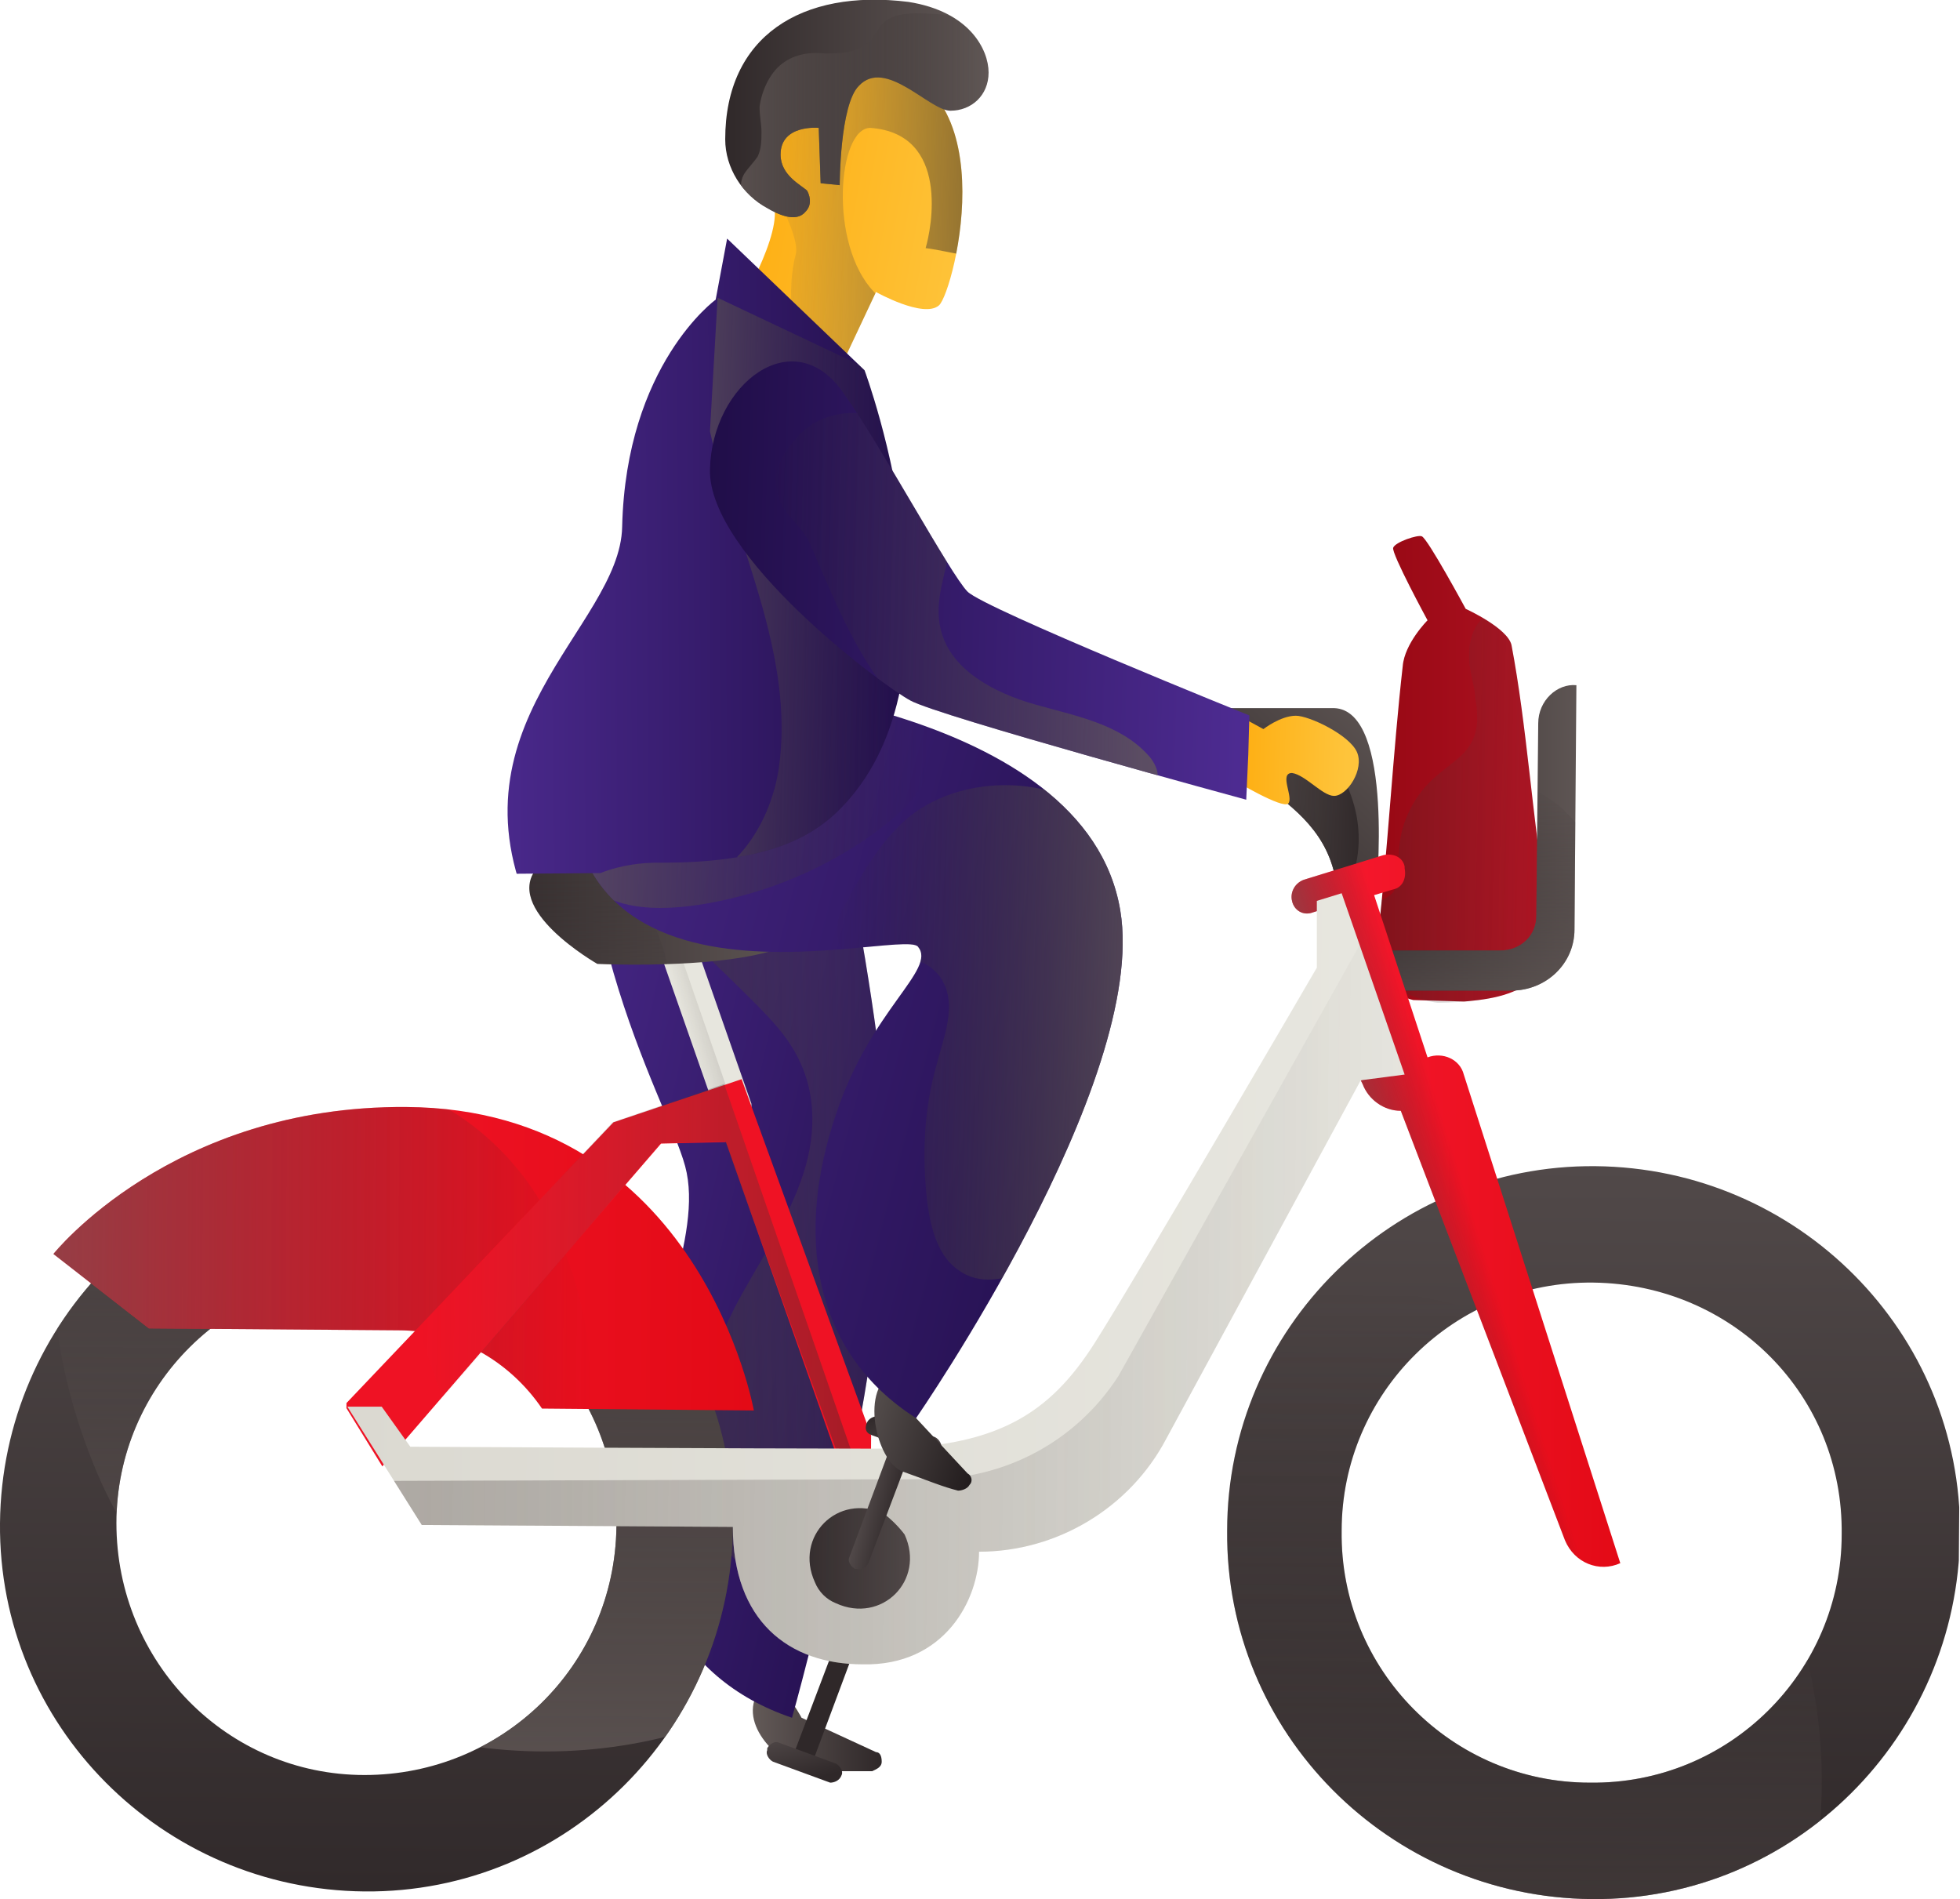 <?xml version="1.0" encoding="utf-8"?>
<!-- Generator: Adobe Illustrator 19.2.0, SVG Export Plug-In . SVG Version: 6.00 Build 0)  -->
<svg version="1.1" id="Capa_1" xmlns="http://www.w3.org/2000/svg" xmlns:xlink="http://www.w3.org/1999/xlink" x="0px" y="0px"
	 viewBox="0 0 102.7 99.5" style="enable-background:new 0 0 102.7 99.5;" xml:space="preserve">
<style type="text/css">
	.st0{clip-path:url(#SVGID_2_);fill:url(#SVGID_3_);}
	.st1{opacity:0.3;clip-path:url(#SVGID_2_);fill:url(#SVGID_4_);}
	.st2{fill:url(#SVGID_5_);}
	.st3{clip-path:url(#SVGID_7_);fill:url(#SVGID_8_);}
	.st4{opacity:0.75;clip-path:url(#SVGID_7_);fill:url(#SVGID_9_);}
	.st5{fill:url(#SVGID_10_);}
	.st6{fill:url(#SVGID_11_);}
	.st7{clip-path:url(#SVGID_13_);}
	.st8{fill:url(#SVGID_14_);}
	.st9{opacity:0.75;clip-path:url(#SVGID_13_);fill:url(#SVGID_15_);}
	.st10{clip-path:url(#SVGID_17_);fill:url(#SVGID_18_);}
	.st11{opacity:0.75;clip-path:url(#SVGID_17_);fill:url(#SVGID_19_);}
	.st12{clip-path:url(#SVGID_21_);fill:url(#SVGID_22_);}
	.st13{opacity:0.75;clip-path:url(#SVGID_21_);fill:url(#SVGID_23_);}
	.st14{clip-path:url(#SVGID_25_);fill:url(#SVGID_26_);}
	.st15{opacity:0.75;clip-path:url(#SVGID_25_);fill:url(#SVGID_27_);}
	.st16{clip-path:url(#SVGID_29_);fill:url(#SVGID_30_);}
	.st17{clip-path:url(#SVGID_29_);fill:url(#SVGID_31_);}
	.st18{clip-path:url(#SVGID_33_);fill:url(#SVGID_34_);}
	.st19{opacity:0.75;clip-path:url(#SVGID_33_);fill:url(#SVGID_35_);}
	.st20{clip-path:url(#SVGID_37_);fill:#EF1224;}
	.st21{clip-path:url(#SVGID_37_);fill:#E7E6DE;}
	.st22{opacity:0.4;clip-path:url(#SVGID_37_);fill:url(#SVGID_38_);}
	.st23{clip-path:url(#SVGID_40_);fill:#EF1224;}
	.st24{opacity:0.4;clip-path:url(#SVGID_40_);fill:url(#SVGID_41_);}
	.st25{clip-path:url(#SVGID_43_);fill:url(#SVGID_44_);}
	.st26{opacity:0.75;clip-path:url(#SVGID_43_);fill:url(#SVGID_45_);}
	.st27{clip-path:url(#SVGID_47_);fill:url(#SVGID_48_);}
	.st28{clip-path:url(#SVGID_47_);}
	.st29{fill:url(#SVGID_49_);}
	.st30{opacity:0.4;clip-path:url(#SVGID_47_);fill:url(#SVGID_50_);}
	.st31{fill:url(#SVGID_51_);}
	.st32{fill:url(#SVGID_52_);}
	.st33{fill:url(#SVGID_53_);}
	.st34{clip-path:url(#SVGID_55_);fill:url(#SVGID_56_);}
	.st35{opacity:0.75;clip-path:url(#SVGID_55_);fill:url(#SVGID_57_);}
	.st36{opacity:0.75;clip-path:url(#SVGID_55_);fill:url(#SVGID_58_);}
	.st37{clip-path:url(#SVGID_60_);fill:url(#SVGID_61_);}
	.st38{opacity:0.5;clip-path:url(#SVGID_60_);fill:url(#SVGID_62_);}
	.st39{clip-path:url(#SVGID_64_);fill:url(#SVGID_65_);}
	.st40{opacity:0.75;clip-path:url(#SVGID_64_);fill:url(#SVGID_66_);}
	.st41{fill:url(#SVGID_67_);}
	.st42{clip-path:url(#SVGID_69_);fill:url(#SVGID_70_);}
	.st43{opacity:0.75;clip-path:url(#SVGID_69_);fill:url(#SVGID_71_);}
	.st44{clip-path:url(#SVGID_73_);fill:url(#SVGID_74_);}
	.st45{opacity:0.75;clip-path:url(#SVGID_73_);fill:url(#SVGID_75_);}
</style>
<g>
	<g>
		<defs>
			<path id="SVGID_1_" d="M72.2,49.1c0.5-4.4,0.8-9.8,1.3-14.2c0.1-1.2,1.3-2.4,1.3-2.4s-1.9-3.5-1.8-3.8c0.1-0.3,1.3-0.7,1.5-0.6
				c0.3,0.1,2.3,3.8,2.3,3.8s2.2,1,2.4,1.9c0.8,4.2,1.1,9.1,1.8,13.3c0.2,1.4,0.4,3.1-0.7,4.2c-0.9,0.9-2.5,1.1-3.9,1.2
				c-1.3,0.1-2.9,0.1-3.7-0.9C72,51,72.1,50,72.2,49.1z"/>
		</defs>
		<clipPath id="SVGID_2_">
			<use xlink:href="#SVGID_1_"  style="overflow:visible;"/>
		</clipPath>
		
			<linearGradient id="SVGID_3_" gradientUnits="userSpaceOnUse" x1="1482.939" y1="39.92" x2="1493.865" y2="39.92" gradientTransform="matrix(-1 0 0 1 1564.689 0)">
			<stop  offset="0" style="stop-color:#B11323"/>
			<stop  offset="1" style="stop-color:#940712"/>
		</linearGradient>
		<polygon class="st0" points="81,52.6 70.8,52.3 71.5,27.2 81.7,27.5 		"/>
		
			<linearGradient id="SVGID_4_" gradientUnits="userSpaceOnUse" x1="1406.921" y1="45.967" x2="1419.068" y2="45.967" gradientTransform="matrix(-1 -2.841962e-02 -2.841962e-02 1 1490.622 36.513)">
			<stop  offset="0" style="stop-color:#635A58;stop-opacity:0"/>
			<stop  offset="1" style="stop-color:#2F2829"/>
		</linearGradient>
		<path class="st1" d="M77.3,36.6c0.1,0.4,0.1,0.8,0.1,1.2c-0.1,1.6-1.2,2-2.3,3c-1.1,1-1.8,2.5-1.8,4c0,0.8,0.1,1.8-0.6,2.2
			c-0.5,0.4-1.3,0.2-1.8,0.6c-0.6,0.5-0.3,1.4,0.1,2.1c1.1,1.7,2.9,2.8,4.9,2.9c2,0.1,4-0.8,5.2-2.3c1.3-1.6,1.8-3.8,1.7-5.9
			s-0.6-4.1-1-6.2c-0.2-1.2-0.4-2.3-0.5-3.5c-0.1-0.9-0.3-1.6-1-2.3c-0.7-0.6-1.7-0.7-2.4-0.2c-0.8,0.6-1,1.6-0.9,2.6
			C77.1,35.6,77.3,36.1,77.3,36.6z"/>
	</g>
	<g>
		
			<linearGradient id="SVGID_5_" gradientUnits="userSpaceOnUse" x1="-1004.199" y1="1210.613" x2="-997.415" y2="1210.613" gradientTransform="matrix(-1 -3.938187e-03 -3.938187e-03 1 -953.244 -1124.075)">
			<stop  offset="0" style="stop-color:#2F2829"/>
			<stop  offset="1" style="stop-color:#635A58"/>
		</linearGradient>
		<path class="st2" d="M46.2,92.3L46.2,92.3c0,0.3-0.3,0.4-0.5,0.5c-0.8,0-1.6,0-3,0s-3.9-2.1-3.1-3.9c0.9-1.8,2.4,1.1,2.4,1.1
			l3.9,1.8C46.1,91.8,46.2,92,46.2,92.3z"/>
	</g>
	<g>
		<defs>
			<path id="SVGID_6_" d="M35.9,61.1c-1-3.7-7.4-13.8-4.8-28.5l10.9,1.2c0,0,3.5,14.5,4.4,24.5c1,10.9-4.9,31.7-4.9,31.7
				c-6.2-2.1-8.4-7.6-7.9-14.1C33.9,70.1,36.9,64.8,35.9,61.1z"/>
		</defs>
		<clipPath id="SVGID_7_">
			<use xlink:href="#SVGID_6_"  style="overflow:visible;"/>
		</clipPath>
		
			<linearGradient id="SVGID_8_" gradientUnits="userSpaceOnUse" x1="5808.974" y1="-558.728" x2="5865.554" y2="-558.728" gradientTransform="matrix(0.512 0.371 -0.207 0.928 -3065.209 -1587.657)">
			<stop  offset="0" style="stop-color:#4D2B91"/>
			<stop  offset="1" style="stop-color:#1E0C45"/>
		</linearGradient>
		<polygon class="st3" points="48.3,91.2 28.6,91.2 27.5,33.4 47.2,33.5 		"/>
		
			<linearGradient id="SVGID_9_" gradientUnits="userSpaceOnUse" x1="1062.06" y1="575.037" x2="1089.286" y2="575.607" gradientTransform="matrix(-0.868 -4.195547e-02 -3.841500e-03 0.825 976.192 -371.387)">
			<stop  offset="0" style="stop-color:#635A58;stop-opacity:0"/>
			<stop  offset="1" style="stop-color:#2F2829"/>
		</linearGradient>
		<path class="st4" d="M47.1,57.4c-0.4-0.8-0.7-1.6-0.8-2.4c-0.4-3.6-1.1-7.1-2.2-10.6c-0.7-2-1.4-4-2.6-5.8c-1.1-1.7-1.9-3.5-3.3-5
			c-1-1-2.2-1.8-3.6-2.1c-2.5-0.4-5,1.3-5.9,3.6c-1,2.6-0.3,5.4,1.6,7.3c1.7,1.8,3,4,4.8,5.8c1.4,1.4,2.8,2.7,4.2,4.1
			c1,1,2,2,2.6,3.3c1,2.1,0.8,4.5-0.1,6.7c-0.8,2.1-2.2,4.1-3.3,6.2c-1,2-1.9,4.2-2,6.5c-0.1,2.4,0.5,4.9,2,6.7
			c1.6,1.9,4.2,3,6.4,2.3c2.7-0.7,4.2-3.5,5-6.2c0.5-1.5,1-2.9,1.5-4.4c1.3-3.9,0.9-7.2-1-10.8C49.6,60.8,48.1,59.2,47.1,57.4z"/>
	</g>
	
		<linearGradient id="SVGID_10_" gradientUnits="userSpaceOnUse" x1="7310.391" y1="-3805.911" x2="7313.494" y2="-3806.312" gradientTransform="matrix(0.564 0.216 -0.223 0.581 -4924.551 719.855)">
		<stop  offset="0" style="stop-color:#2F2829"/>
		<stop  offset="1" style="stop-color:#514949"/>
	</linearGradient>
	<path class="st5" d="M42.4,92.8l-1-0.4l2.5-6.6c0.1-0.2,0.4-0.4,0.6-0.3l0.1,0c0.2,0.1,0.4,0.4,0.3,0.6L42.4,92.8z"/>
	
		<linearGradient id="SVGID_11_" gradientUnits="userSpaceOnUse" x1="4300.408" y1="10865.599" x2="4305.506" y2="10863.445" gradientTransform="matrix(0.214 -0.564 0.318 0.121 -4337.85 1205.316)">
		<stop  offset="0" style="stop-color:#2F2829"/>
		<stop  offset="1" style="stop-color:#514949"/>
	</linearGradient>
	<path class="st6" d="M44.1,93L44.1,93c-0.1,0.3-0.4,0.4-0.6,0.4l-3-1.1c-0.2-0.1-0.4-0.4-0.3-0.6l0-0.1c0.1-0.2,0.4-0.4,0.6-0.3
		l3,1.1C44,92.5,44.2,92.8,44.1,93z"/>
	<g>
		<g>
			<defs>
				<path id="SVGID_12_" d="M80.6,37.9l-0.1,10.1c0,1-0.8,1.8-1.9,1.8l-6.5,0l0,2.1l7.1,0c1.8,0,3.3-1.4,3.3-3.2l0.1-12.8h0
					C81.6,35.8,80.6,36.7,80.6,37.9z"/>
			</defs>
			<clipPath id="SVGID_13_">
				<use xlink:href="#SVGID_12_"  style="overflow:visible;"/>
			</clipPath>
			<g class="st7">
				
					<linearGradient id="SVGID_14_" gradientUnits="userSpaceOnUse" x1="2323.653" y1="882.408" x2="2335.585" y2="882.408" gradientTransform="matrix(1 6.073594e-03 -6.073594e-03 1 -2246.507 -852.199)">
					<stop  offset="0" style="stop-color:#2F2829"/>
					<stop  offset="1" style="stop-color:#635A58"/>
				</linearGradient>
				<polygon class="st8" points="83.6,53.1 71.7,53 71.8,35.6 83.7,35.7 				"/>
			</g>
			
				<linearGradient id="SVGID_15_" gradientUnits="userSpaceOnUse" x1="2329.334" y1="892.275" x2="2329.334" y2="878.889" gradientTransform="matrix(1 6.073594e-03 -6.073594e-03 1 -2246.507 -852.199)">
				<stop  offset="0" style="stop-color:#635A58"/>
				<stop  offset="1" style="stop-color:#2F2829;stop-opacity:0"/>
			</linearGradient>
			<path class="st9" d="M83.4,44.4c2.8,6.1-3.1,11.9-9.2,9.1c-1.2-0.6-2.2-1.6-2.8-2.9c-2.8-6.1,3.1-11.9,9.2-9.1
				C81.8,42.1,82.8,43.2,83.4,44.4z"/>
		</g>
		<g>
			<defs>
				<path id="SVGID_16_" d="M38.4,80c0.1-10.6-8.5-19.2-19.1-19.3S0.1,69.2,0,79.8S8.5,99,19.1,99.1C29.7,99.2,38.3,90.6,38.4,80z
					 M6.1,79.8c0-7.2,5.9-13.1,13.2-13c7.2,0,13.1,5.9,13,13.2S26.3,93,19.1,93S6.1,87.1,6.1,79.8z"/>
			</defs>
			<clipPath id="SVGID_17_">
				<use xlink:href="#SVGID_16_"  style="overflow:visible;"/>
			</clipPath>
			
				<linearGradient id="SVGID_18_" gradientUnits="userSpaceOnUse" x1="-1817.357" y1="-625.063" x2="-1817.357" y2="-668.107" gradientTransform="matrix(-1 -6.073594e-03 6.073594e-03 -1 -1794.201 -577.744)">
				<stop  offset="0" style="stop-color:#514949"/>
				<stop  offset="1" style="stop-color:#2F2829"/>
			</linearGradient>
			<polygon class="st10" points="-0.3,58.2 39,58.5 38.7,101.5 -0.6,101.3 			"/>
			
				<linearGradient id="SVGID_19_" gradientUnits="userSpaceOnUse" x1="2280.71" y1="930.096" x2="2280.71" y2="878.417" gradientTransform="matrix(1 6.073594e-03 -6.073594e-03 1 -2246.507 -852.199)">
				<stop  offset="0" style="stop-color:#635A58"/>
				<stop  offset="1" style="stop-color:#2F2829;stop-opacity:0"/>
			</linearGradient>
			<path class="st11" d="M52.1,54.7c9.7,22.9-12.2,44.5-35,34.6c-5.4-2.4-9.7-6.7-12-12.1c-9.7-22.9,12.2-44.5,35-34.6
				C45.5,44.9,49.9,49.3,52.1,54.7z"/>
		</g>
		<g>
			<defs>
				<path id="SVGID_20_" d="M64.3,80.2c-0.1,10.6,8.5,19.2,19.1,19.3c10.6,0.1,19.2-8.5,19.3-19.1c0.1-10.6-8.5-19.2-19.1-19.3
					S64.3,69.6,64.3,80.2z M96.5,80.4c0,7.2-5.9,13.1-13.2,13c-7.2,0-13.1-5.9-13-13.2c0-7.2,5.9-13.1,13.2-13S96.6,73.1,96.5,80.4z
					"/>
			</defs>
			<clipPath id="SVGID_21_">
				<use xlink:href="#SVGID_20_"  style="overflow:visible;"/>
			</clipPath>
			
				<linearGradient id="SVGID_22_" gradientUnits="userSpaceOnUse" x1="2335.147" y1="937.523" x2="2335.147" y2="899.051" gradientTransform="matrix(1 6.073594e-03 -6.073594e-03 1 -2246.507 -852.199)">
				<stop  offset="0" style="stop-color:#2F2829"/>
				<stop  offset="1" style="stop-color:#514949"/>
			</linearGradient>
			<polygon class="st12" points="102.5,99.6 63.3,99.4 63.5,60.9 102.8,61.1 			"/>
			
				<linearGradient id="SVGID_23_" gradientUnits="userSpaceOnUse" x1="2321.787" y1="957.255" x2="2321.787" y2="905.577" gradientTransform="matrix(1 6.073594e-03 -6.073594e-03 1 -2246.507 -852.199)">
				<stop  offset="0" style="stop-color:#635A58"/>
				<stop  offset="1" style="stop-color:#2F2829;stop-opacity:0"/>
			</linearGradient>
			<path class="st13" d="M93.1,82.1c9.7,22.9-12.2,44.5-35,34.6c-5.4-2.4-9.7-6.7-12-12.1C36.4,81.7,58.3,60,81.1,70
				C86.5,72.3,90.8,76.7,93.1,82.1z"/>
		</g>
		<g>
			<defs>
				<path id="SVGID_24_" d="M2.8,65.7l5,3.9l13.1,0.1c3,0,5.8,1.6,7.5,4.1l0,0l11.1,0.1c0,0-2.8-15.8-18.2-15.9
					C9,57.9,2.8,65.7,2.8,65.7z"/>
			</defs>
			<clipPath id="SVGID_25_">
				<use xlink:href="#SVGID_24_"  style="overflow:visible;"/>
			</clipPath>
			
				<linearGradient id="SVGID_26_" gradientUnits="userSpaceOnUse" x1="2254.13" y1="904.785" x2="2291.59" y2="904.785" gradientTransform="matrix(1 6.073594e-03 -6.073594e-03 1 -2246.507 -852.199)">
				<stop  offset="0" style="stop-color:#FA1B32"/>
				<stop  offset="1" style="stop-color:#E30A16"/>
			</linearGradient>
			<polygon class="st14" points="39.5,74.9 2,74.7 2.1,57.8 39.6,58 			"/>
			
				<linearGradient id="SVGID_27_" gradientUnits="userSpaceOnUse" x1="2249.505" y1="910.749" x2="2283.017" y2="910.749" gradientTransform="matrix(1 6.073594e-03 -6.073594e-03 1 -2246.507 -852.199)">
				<stop  offset="0" style="stop-color:#635A58"/>
				<stop  offset="1" style="stop-color:#2F2829;stop-opacity:0"/>
			</linearGradient>
			<path class="st15" d="M29.3,64.9C35.8,79.8,21.4,94,6.6,87.4c-3.4-1.5-6.1-4.2-7.5-7.6c-6.5-14.9,7.9-29.2,22.8-22.5
				C25.2,58.7,27.9,61.5,29.3,64.9z"/>
		</g>
		<g>
			<defs>
				<path id="SVGID_28_" d="M72.1,46.9l-2,0.5c0-6.1-6.6-6-6.6-10.3c0,0,3.2,0,6.4,0C73.1,37.2,72.1,46.9,72.1,46.9z"/>
			</defs>
			<clipPath id="SVGID_29_">
				<use xlink:href="#SVGID_28_"  style="overflow:visible;"/>
			</clipPath>
			
				<linearGradient id="SVGID_30_" gradientUnits="userSpaceOnUse" x1="2314.262" y1="884.299" x2="2324.989" y2="873.573" gradientTransform="matrix(1 6.073594e-03 -6.073594e-03 1 -2246.507 -852.199)">
				<stop  offset="0" style="stop-color:#2F2829"/>
				<stop  offset="1" style="stop-color:#635A58"/>
			</linearGradient>
			<polygon class="st16" points="72.8,46.5 62.6,46.4 62.7,35.2 72.9,35.2 			"/>
			
				<linearGradient id="SVGID_31_" gradientUnits="userSpaceOnUse" x1="2310.742" y1="882.095" x2="2323.137" y2="882.095" gradientTransform="matrix(1 6.073594e-03 -6.073594e-03 1 -2246.507 -852.199)">
				<stop  offset="8.571827e-02" style="stop-color:#635A58;stop-opacity:0"/>
				<stop  offset="1" style="stop-color:#30292A"/>
			</linearGradient>
			<path class="st17" d="M70.6,41.2c2.4,5.5-2.9,10.8-8.4,8.3C61,49,60,47.9,59.4,46.7c-2.4-5.5,2.9-10.8,8.4-8.3
				C69.1,38.9,70.1,40,70.6,41.2z"/>
		</g>
		<g>
			<defs>
				<path id="SVGID_32_" d="M67.7,47.2L67.7,47.2c0.1,0.5,0.6,0.8,1.1,0.6l1.3-0.4l2.8,8.6l-1.6,0.6l0.1,0.2c0.3,0.8,1.1,1.4,2,1.4
					l0,0L82,80.7c0.5,1.2,1.8,1.7,2.9,1.2l0,0l-8.2-25.6c-0.2-0.8-1.1-1.2-1.9-0.9l0,0l-2.8-8.5l1-0.3c0.5-0.1,0.7-0.6,0.6-1.1
					l0-0.1c-0.1-0.5-0.6-0.7-1.1-0.6l-4.2,1.3C67.8,46.3,67.6,46.8,67.7,47.2z"/>
			</defs>
			<clipPath id="SVGID_33_">
				<use xlink:href="#SVGID_32_"  style="overflow:visible;"/>
			</clipPath>
			
				<linearGradient id="SVGID_34_" gradientUnits="userSpaceOnUse" x1="2318.706" y1="901.294" x2="2337.073" y2="901.294" gradientTransform="matrix(1 6.073594e-03 -6.073594e-03 1 -2246.507 -852.199)">
				<stop  offset="0" style="stop-color:#FA1B32"/>
				<stop  offset="1" style="stop-color:#E30A16"/>
			</linearGradient>
			<polygon class="st18" points="84.9,82.7 66.6,82.6 66.8,43.8 85.2,43.9 			"/>
			
				<linearGradient id="SVGID_35_" gradientUnits="userSpaceOnUse" x1="5370.777" y1="1295.924" x2="5392.601" y2="1295.924" gradientTransform="matrix(0.237 -7.463539e-02 0.3 0.954 -1589.945 -771.12)">
				<stop  offset="0" style="stop-color:#635A58"/>
				<stop  offset="1" style="stop-color:#2F2829;stop-opacity:0"/>
			</linearGradient>
			<polygon class="st19" points="83.5,81.4 78.3,83 66.4,45.2 71.6,43.6 			"/>
		</g>
		<g>
			<defs>
				
					<rect id="SVGID_36_" x="39" y="47.8" transform="matrix(0.942 -0.336 0.336 0.942 -18.588 16.995)" width="1.9" height="28.9"/>
			</defs>
			<clipPath id="SVGID_37_">
				<use xlink:href="#SVGID_36_"  style="overflow:visible;"/>
			</clipPath>
			<line class="st20" x1="34.1" y1="46" x2="44.7" y2="75.9"/>
			
				<rect x="32.4" y="48.3" transform="matrix(1 6.073594e-03 -6.073594e-03 1 0.325 -0.217)" class="st21" width="7" height="10.2"/>
			
				<linearGradient id="SVGID_38_" gradientUnits="userSpaceOnUse" x1="8996.988" y1="-1777.856" x2="9020.039" y2="-1777.856" gradientTransform="matrix(0.269 0.304 0.269 0.947 -1906.145 -996.205)">
				<stop  offset="8.571827e-02" style="stop-color:#635A58;stop-opacity:0"/>
				<stop  offset="1" style="stop-color:#30292A"/>
			</linearGradient>
			<polygon class="st22" points="37.3,64.4 40.3,63.4 35.1,48.4 32.1,49.5 			"/>
		</g>
		<g>
			<defs>
				<polygon id="SVGID_39_" points="20.1,76.9 18.1,73.7 32.1,58.8 38.8,56.5 46.1,76.2 43.9,76.2 38,59.8 34.6,59.9 				"/>
			</defs>
			<clipPath id="SVGID_40_">
				<use xlink:href="#SVGID_39_"  style="overflow:visible;"/>
			</clipPath>
			
				<rect x="18.2" y="54.8" transform="matrix(1 6.073594e-03 -6.073594e-03 1 0.401 -0.193)" class="st23" width="27.5" height="22.1"/>
			
				<linearGradient id="SVGID_41_" gradientUnits="userSpaceOnUse" x1="2265.417" y1="803.617" x2="2290.74" y2="803.617" gradientTransform="matrix(1.006 4.634130e-02 -1.287110e-02 1.045 -2248.738 -876.558)">
				<stop  offset="8.571827e-02" style="stop-color:#635A58;stop-opacity:0"/>
				<stop  offset="1" style="stop-color:#30292A"/>
			</linearGradient>
			<polygon class="st24" points="26.4,82.4 44.6,76 37.6,55.8 19.3,62.2 			"/>
		</g>
		<g>
			<defs>
				<path id="SVGID_42_" d="M28.2,45.4c-2,2.2,3.1,5.1,3.1,5.1s12,0.6,11.4-2.8c-0.6-3.4-4.6-1.8-7.2-1.9
					C32.9,45.7,30.4,42.9,28.2,45.4z"/>
			</defs>
			<clipPath id="SVGID_43_">
				<use xlink:href="#SVGID_42_"  style="overflow:visible;"/>
			</clipPath>
			
				<linearGradient id="SVGID_44_" gradientUnits="userSpaceOnUse" x1="2276.351" y1="885.84" x2="2295.318" y2="885.84" gradientTransform="matrix(1 6.073594e-03 -6.073594e-03 1 -2246.507 -852.199)">
				<stop  offset="0" style="stop-color:#2F2829"/>
				<stop  offset="1" style="stop-color:#635A58"/>
			</linearGradient>
			<polygon class="st25" points="43.4,50.9 24.4,50.8 24.4,44.1 43.4,44.2 			"/>
			
				<linearGradient id="SVGID_45_" gradientUnits="userSpaceOnUse" x1="2281.192" y1="895.711" x2="2281.192" y2="884.115" gradientTransform="matrix(1 6.073594e-03 -6.073594e-03 1 -2246.507 -852.199)">
				<stop  offset="0" style="stop-color:#635A58"/>
				<stop  offset="1" style="stop-color:#2F2829;stop-opacity:0"/>
			</linearGradient>
			<path class="st26" d="M34.5,49c2.2,5.2-2.7,10.1-7.9,7.8c-1.2-0.5-2.1-1.5-2.6-2.7c-2.2-5.2,2.7-10.1,7.9-7.8
				C33,46.9,34,47.8,34.5,49z"/>
		</g>
		<g>
			<defs>
				<path id="SVGID_46_" d="M71.3,56.6L61.1,75.4c-1.9,3.6-5.7,5.9-9.8,5.9h0c0,2.5-1.8,6-6.1,5.9c-3.9,0-6.8-2.3-6.8-7.2l-16.3-0.1
					l-3.9-6.2l1.8,0l1.5,2.1c0,0,18.1,0.1,24.3,0.1c6.4,0,9.2-1.8,11.6-5.6C59.8,66.5,69,50.7,69,50.7l0-3.5l1.3-0.4l3.3,9.5
					L71.3,56.6z"/>
			</defs>
			<clipPath id="SVGID_47_">
				<use xlink:href="#SVGID_46_"  style="overflow:visible;"/>
			</clipPath>
			
				<linearGradient id="SVGID_48_" gradientUnits="userSpaceOnUse" x1="2270.12" y1="904.801" x2="2327.254" y2="904.801" gradientTransform="matrix(1 6.073594e-03 -6.073594e-03 1 -2246.507 -852.199)">
				<stop  offset="0" style="stop-color:#DBD9D1"/>
				<stop  offset="1" style="stop-color:#E8E7E0"/>
			</linearGradient>
			<polygon class="st27" points="75.1,88.6 17.9,88.2 18.2,44.5 75.3,44.9 			"/>
			<g class="st28">
				
					<linearGradient id="SVGID_49_" gradientUnits="userSpaceOnUse" x1="2294.472" y1="919.942" x2="2299.769" y2="919.942" gradientTransform="matrix(1 6.073594e-03 -6.073594e-03 1 -2246.507 -852.199)">
					<stop  offset="0" style="stop-color:#2F2829"/>
					<stop  offset="1" style="stop-color:#514949"/>
				</linearGradient>
				<path class="st29" d="M47.4,80.4c1.1,2.4-1.2,4.7-3.6,3.6c-0.5-0.2-0.9-0.6-1.1-1.1c-1.1-2.4,1.2-4.7,3.6-3.6
					C46.7,79.6,47.1,80,47.4,80.4z"/>
			</g>
			
				<linearGradient id="SVGID_50_" gradientUnits="userSpaceOnUse" x1="2269.294" y1="906.702" x2="2326.902" y2="906.702" gradientTransform="matrix(1 6.073594e-03 -6.073594e-03 1 -2246.507 -852.199)">
				<stop  offset="0" style="stop-color:#635A58"/>
				<stop  offset="1" style="stop-color:#2F2829;stop-opacity:0"/>
			</linearGradient>
			<path class="st30" d="M74.9,54.3l-2.7-6.5L58.6,72.1c-2.2,3.4-5.9,5.4-10,5.4l-31.4,0.1l-0.1,11.5L54.3,89L74.9,54.3z"/>
		</g>
		
			<linearGradient id="SVGID_51_" gradientUnits="userSpaceOnUse" x1="-4878.801" y1="-8810.81" x2="-4875.698" y2="-8811.211" gradientTransform="matrix(-0.564 -0.216 0.223 -0.581 -740.146 -6092.411)">
			<stop  offset="0" style="stop-color:#2F2829"/>
			<stop  offset="1" style="stop-color:#514949"/>
		</linearGradient>
		<path class="st31" d="M47,74.9l1,0.4l-2.5,6.6c-0.1,0.2-0.4,0.4-0.6,0.3l-0.1,0c-0.2-0.1-0.4-0.4-0.3-0.6L47,74.9z"/>
		
			<linearGradient id="SVGID_52_" gradientUnits="userSpaceOnUse" x1="9492.927" y1="-10717.455" x2="9498.025" y2="-10719.608" gradientTransform="matrix(-0.214 0.564 -0.318 -0.121 -1326.846 -6577.872)">
			<stop  offset="0" style="stop-color:#2F2829"/>
			<stop  offset="1" style="stop-color:#514949"/>
		</linearGradient>
		<path class="st32" d="M45.4,74.6L45.4,74.6c0.1-0.3,0.4-0.4,0.6-0.4l3,1.1c0.2,0.1,0.4,0.4,0.3,0.6l0,0.1
			c-0.1,0.2-0.4,0.4-0.6,0.3l-3-1.1C45.4,75.1,45.3,74.9,45.4,74.6z"/>
	</g>
	<g>
		
			<linearGradient id="SVGID_53_" gradientUnits="userSpaceOnUse" x1="-2271.798" y1="534.225" x2="-2265.686" y2="534.225" gradientTransform="matrix(-0.953 -0.303 -0.303 0.953 -1951.648 -1121.7)">
			<stop  offset="0" style="stop-color:#221C1D"/>
			<stop  offset="1" style="stop-color:#534C4B"/>
		</linearGradient>
		<path class="st33" d="M50.8,77.8L50.8,77.8c-0.1,0.2-0.4,0.3-0.6,0.3c-0.8-0.2-1.5-0.5-2.9-1c-1.4-0.5-2.3-4.5-0.4-5.2
			c1.9-0.6,1.1,2.4,1.1,2.4l2.7,2.9C50.9,77.3,51,77.6,50.8,77.8z"/>
	</g>
	<g>
		<defs>
			<path id="SVGID_54_" d="M30.5,35.5l6.8,0.2c0,0,19.6,1.2,21.4,12c1.5,9-10.7,26.6-10.7,26.6c-5.5-3.5-6.3-9.7-4.2-15.9
				c1.8-5.5,5.3-7.6,4.3-8.8C47.2,48.5,25.8,55.3,30.5,35.5z"/>
		</defs>
		<clipPath id="SVGID_55_">
			<use xlink:href="#SVGID_54_"  style="overflow:visible;"/>
		</clipPath>
		
			<linearGradient id="SVGID_56_" gradientUnits="userSpaceOnUse" x1="4188.97" y1="-187.617" x2="4246.109" y2="-187.617" gradientTransform="matrix(0.731 0.425 -0.247 0.943 -3086.812 -1560.916)">
			<stop  offset="0" style="stop-color:#4D2B91"/>
			<stop  offset="1" style="stop-color:#1E0C45"/>
		</linearGradient>
		<polygon class="st34" points="62.7,74.9 28.9,76.2 26.9,27.5 56.3,29.3 		"/>
		
			<linearGradient id="SVGID_57_" gradientUnits="userSpaceOnUse" x1="1440.701" y1="46.194" x2="1460.738" y2="46.194" gradientTransform="matrix(-1 -2.841962e-02 -2.841962e-02 1 1490.622 36.513)">
			<stop  offset="0" style="stop-color:#2F2829;stop-opacity:0"/>
			<stop  offset="1" style="stop-color:#635A58"/>
		</linearGradient>
		<path class="st35" d="M47.6,42.1c-1.7,1.8-4.3,3.2-6,3.9c-2.5,1.1-9.4,3-11-0.2c-1.3-2.5-2.5-7.2,0.7-8.9c1-0.5,2.2-0.7,3.4-0.8
			c2.4-0.2,4.8-0.3,7.2-0.4c1.8-0.1,4.5-0.9,6.1,0.2c0.9,0.6,1.4,1.7,1.4,2.8C49.2,39.9,48.5,41.1,47.6,42.1z"/>
		
			<linearGradient id="SVGID_58_" gradientUnits="userSpaceOnUse" x1="3497.077" y1="442.592" x2="3481.513" y2="447.483" gradientTransform="matrix(0.945 0.327 -0.327 0.945 -3100.521 -1506.689)">
			<stop  offset="0" style="stop-color:#635A58"/>
			<stop  offset="1" style="stop-color:#2F2829;stop-opacity:0"/>
		</linearGradient>
		<path class="st36" d="M44,47.9c0.2-0.4,0.4-0.7,0.6-1.1c0.8-1.4,1.6-2.7,2.8-3.8c3.7-3.3,11.3-2.2,12.3,3.2
			c1.1,6-0.2,12.4-3.4,17.6c-0.7,1.1-1.4,2.1-2.5,2.7c-1.1,0.6-2.5,0.8-3.5,0.1c-1.1-0.7-1.5-2.1-1.7-3.5c-0.3-2.5-0.2-5,0.5-7.4
			c0.2-0.8,0.5-1.6,0.6-2.5c0.1-0.9-0.1-1.8-0.8-2.4c-1.4-1.3-3.4,0.4-4.5-0.7c-0.5-0.4-0.6-1.1-0.5-1.7
			C43.9,48.3,43.9,48.1,44,47.9z"/>
	</g>
	<g>
		<defs>
			<path id="SVGID_59_" d="M40.6,11.3c0.1-2.1-2.2-8.2,4.5-8c7.9,0.2,4.9,12,4.1,12.7c-0.8,0.7-3.3-0.7-3.3-0.7l-2.4,5.1L38,17.3
				C38,17.3,40.5,13.4,40.6,11.3z"/>
		</defs>
		<clipPath id="SVGID_60_">
			<use xlink:href="#SVGID_59_"  style="overflow:visible;"/>
		</clipPath>
		
			<linearGradient id="SVGID_61_" gradientUnits="userSpaceOnUse" x1="1439.09" y1="16.956" x2="1452.965" y2="14.838" gradientTransform="matrix(-1 -2.841962e-02 -2.841962e-02 1 1490.622 36.513)">
			<stop  offset="0" style="stop-color:#FEC43B"/>
			<stop  offset="1" style="stop-color:#FEAB0C"/>
		</linearGradient>
		<polygon class="st37" points="38.6,19.3 50.3,19.7 50.8,3.3 39.1,3 		"/>
		
			<linearGradient id="SVGID_62_" gradientUnits="userSpaceOnUse" x1="1439.808" y1="15.965" x2="1451.229" y2="15.965" gradientTransform="matrix(-1 -2.841962e-02 -2.841962e-02 1 1490.622 36.513)">
			<stop  offset="0" style="stop-color:#2F2829"/>
			<stop  offset="1" style="stop-color:#635A58;stop-opacity:0"/>
		</linearGradient>
		<path class="st38" d="M47.2,3.3c-1.7-0.7-3.8-0.4-5.4,0.5c-1.1,0.7-1.5,1.8-2.1,2.9c-0.6,1.2,2.3,5.3,2,6.6
			c-0.5,1.9-0.2,4.2,0.5,6c0.5,1.3,6-1.5,3.6-4c-2.4-2.5-1.9-8.6-0.2-8.6C49.8,7,48.8,12,48.5,13c0.8,0.1,1.5,0.3,2.3,0.4
			c0.2-0.8,0.2-1.7,0.2-2.5c0-1.5-0.3-3-0.9-4.3C50.1,6.7,48.7,3.9,47.2,3.3z"/>
	</g>
	<g>
		<defs>
			<path id="SVGID_63_" d="M43.8,42.6c7.5-7.1,1.5-23.2,1.5-23.2l-7.2-6.9l-0.6,3.2c0,0-4.7,3.4-4.9,11.9
				c-0.1,5.3-9.6,10.5-4.5,20.8c0,0,1.9-3.3,6.6-3.2C39.5,45.2,42.1,44.2,43.8,42.6z"/>
		</defs>
		<clipPath id="SVGID_64_">
			<use xlink:href="#SVGID_63_"  style="overflow:visible;"/>
		</clipPath>
		
			<linearGradient id="SVGID_65_" gradientUnits="userSpaceOnUse" x1="-730.529" y1="306.865" x2="-707.085" y2="306.865" gradientTransform="matrix(-1.097 6.495935e-03 8.368250e-03 1.413 -753.913 -400.048)">
			<stop  offset="0" style="stop-color:#1E0C45"/>
			<stop  offset="1" style="stop-color:#4D2B91"/>
		</linearGradient>
		<polygon class="st39" points="50.1,45.6 24.4,45.8 24.2,12.2 49.9,12.1 		"/>
		
			<linearGradient id="SVGID_66_" gradientUnits="userSpaceOnUse" x1="-3735.273" y1="-2731.348" x2="-3723.091" y2="-2735.195" gradientTransform="matrix(-0.944 -0.395 0.329 -1.141 -2579.909 -4560.479)">
			<stop  offset="0" style="stop-color:#2F2829;stop-opacity:0"/>
			<stop  offset="1" style="stop-color:#635A58"/>
		</linearGradient>
		<path class="st40" d="M37.6,15.6l-0.4,7c1.3,5.8,4.5,11.7,3.6,17.7c-0.4,2.6-2,5.3-4.5,6.1c3.9,0.6,7.9-1.5,10.2-4.7
			c2.5-3.5,3.2-8.1,2.9-12.3c-0.1-2.1-0.5-4.2-1-6.2c-0.1-0.4-3-3.9-3.4-4.1L37.6,15.6z"/>
	</g>
	
		<linearGradient id="SVGID_67_" gradientUnits="userSpaceOnUse" x1="1418.827" y1="43.792" x2="1425.29" y2="43.792" gradientTransform="matrix(-1 -2.841962e-02 -2.841962e-02 1 1490.622 36.513)">
		<stop  offset="0" style="stop-color:#FEC43B"/>
		<stop  offset="1" style="stop-color:#FEAB0C"/>
	</linearGradient>
	<path class="st41" d="M66.2,38.2c0,0,0.9-0.7,1.7-0.7c0.7,0,2.8,1,3.2,1.9c0.4,0.9-0.5,2.3-1.2,2.3c-0.6,0-1.5-1.1-2.2-1.2
		c-0.7,0,0.1,1.3-0.2,1.6c-0.3,0.3-2.8-1.2-2.8-1.2l0.4-3.3L66.2,38.2z"/>
	<g>
		<defs>
			<path id="SVGID_68_" d="M37.2,24.6c-0.1,4.5,9,11.3,10.5,12.1c1.4,0.8,17.6,5.2,17.6,5.2l0.2-4.4c0,0-13.9-5.6-14.8-6.5
				c-0.9-0.9-4.5-7.6-6.5-10.4C41.6,16.8,37.3,20.1,37.2,24.6z"/>
		</defs>
		<clipPath id="SVGID_69_">
			<use xlink:href="#SVGID_68_"  style="overflow:visible;"/>
		</clipPath>
		
			<linearGradient id="SVGID_70_" gradientUnits="userSpaceOnUse" x1="1424.527" y1="34.757" x2="1453.851" y2="34.757" gradientTransform="matrix(-1 -2.841962e-02 -2.841962e-02 1 1490.622 36.513)">
			<stop  offset="0" style="stop-color:#4D2B91"/>
			<stop  offset="1" style="stop-color:#1E0C45"/>
		</linearGradient>
		<polygon class="st42" points="65.3,43.4 36,42.6 36.7,17.3 66,18.2 		"/>
		
			<linearGradient id="SVGID_71_" gradientUnits="userSpaceOnUse" x1="1429.459" y1="36.144" x2="1449.807" y2="36.144" gradientTransform="matrix(-1 -2.841962e-02 -2.841962e-02 1 1490.622 36.513)">
			<stop  offset="0" style="stop-color:#635A58"/>
			<stop  offset="1" style="stop-color:#2F2829;stop-opacity:0"/>
		</linearGradient>
		<path class="st43" d="M41.6,23.1c0.4-0.5,0.9-0.9,1.4-1.1c1.7-0.8,3.9-0.2,5.2,1.2c1.3,1.4,1.8,3.4,1.6,5.3
			c-0.2,1.5-0.9,3-0.5,4.5c0.5,2.1,2.8,3.3,4.9,3.9s4.4,1,5.9,2.6c0.4,0.4,0.7,1,0.5,1.5c-0.2,0.6-0.9,0.7-1.6,0.8
			c-4.2,0.3-8.6-1.3-11.5-4.4c-2.5-2.6-3.7-5.8-5.1-9c-0.5-1-1.7-1.7-1.7-2.9C40.5,24.7,41,23.8,41.6,23.1z"/>
	</g>
	<g>
		<defs>
			<path id="SVGID_72_" d="M51.8,3.8c0,1.2-0.9,2-2,2S46.4,3,45,4.5c-1,1-1,5.2-1,5.2l-1-0.1l-0.1-2.9c0,0-2-0.2-2,1.4
				c0,1.1,1.1,1.6,1.4,1.9c0.2,0.4,0.2,0.8-0.1,1.1c-0.5,0.6-1.5,0.1-2-0.2C38.9,10.2,38,8.8,38,7.3c0-5.4,4-7.9,9.6-7.2
				C50.8,0.6,51.8,2.6,51.8,3.8z"/>
		</defs>
		<clipPath id="SVGID_73_">
			<use xlink:href="#SVGID_72_"  style="overflow:visible;"/>
		</clipPath>
		
			<linearGradient id="SVGID_74_" gradientUnits="userSpaceOnUse" x1="1512.618" y1="5.487" x2="1526.874" y2="5.487" gradientTransform="matrix(-1 0 0 1 1564.689 0)">
			<stop  offset="0" style="stop-color:#635A58"/>
			<stop  offset="1" style="stop-color:#2F2829"/>
		</linearGradient>
		<polygon class="st44" points="52.1,11.8 37.8,11.8 37.8,-0.8 52.1,-0.8 		"/>
		
			<linearGradient id="SVGID_75_" gradientUnits="userSpaceOnUse" x1="1512.101" y1="7.005" x2="1525.767" y2="7.005" gradientTransform="matrix(-1 0 0 1 1564.689 0)">
			<stop  offset="0" style="stop-color:#2F2829;stop-opacity:0"/>
			<stop  offset="1" style="stop-color:#635A58"/>
		</linearGradient>
		<path class="st45" d="M51.6,1.7c-0.9-0.9-2.3-1-3.6-1c-0.6,0-1.2,0.1-1.6,0.4c-0.4,0.3-0.6,0.9-1,1.2c-0.6,0.5-1.5,0.5-2.2,0.5
			c-0.9-0.1-1.7,0.1-2.3,0.6c-0.6,0.5-1,1.4-1.1,2.2c0,0.5,0.1,0.9,0.1,1.3s0,0.9-0.2,1.3c-0.2,0.3-0.5,0.6-0.7,0.9
			c-0.3,0.5-0.2,1.2,0.1,1.7c0.3,0.5,0.7,1,1.1,1.4c0.4,0.5,1.2,0.7,1.8,0.8c0.7,0.2,1.4-0.3,1.9-0.9c0.5-0.6,0.7-1.3,0.9-2
			c0.2-0.7,0.3-1.5,0.4-2.2c0.2-0.6,0.4-1.1,0.8-1.6c0.4-0.5,1-0.8,1.6-0.8c0.7,0,1.3,0.5,1.8,0.9C50,7,50.6,7.4,51.3,7.4
			c1-0.1,1.4-1.1,1.2-1.9c-0.2-0.8,0.1-1.6-0.1-2.4C52.3,2.5,52,2.1,51.6,1.7z"/>
	</g>
</g>
</svg>
